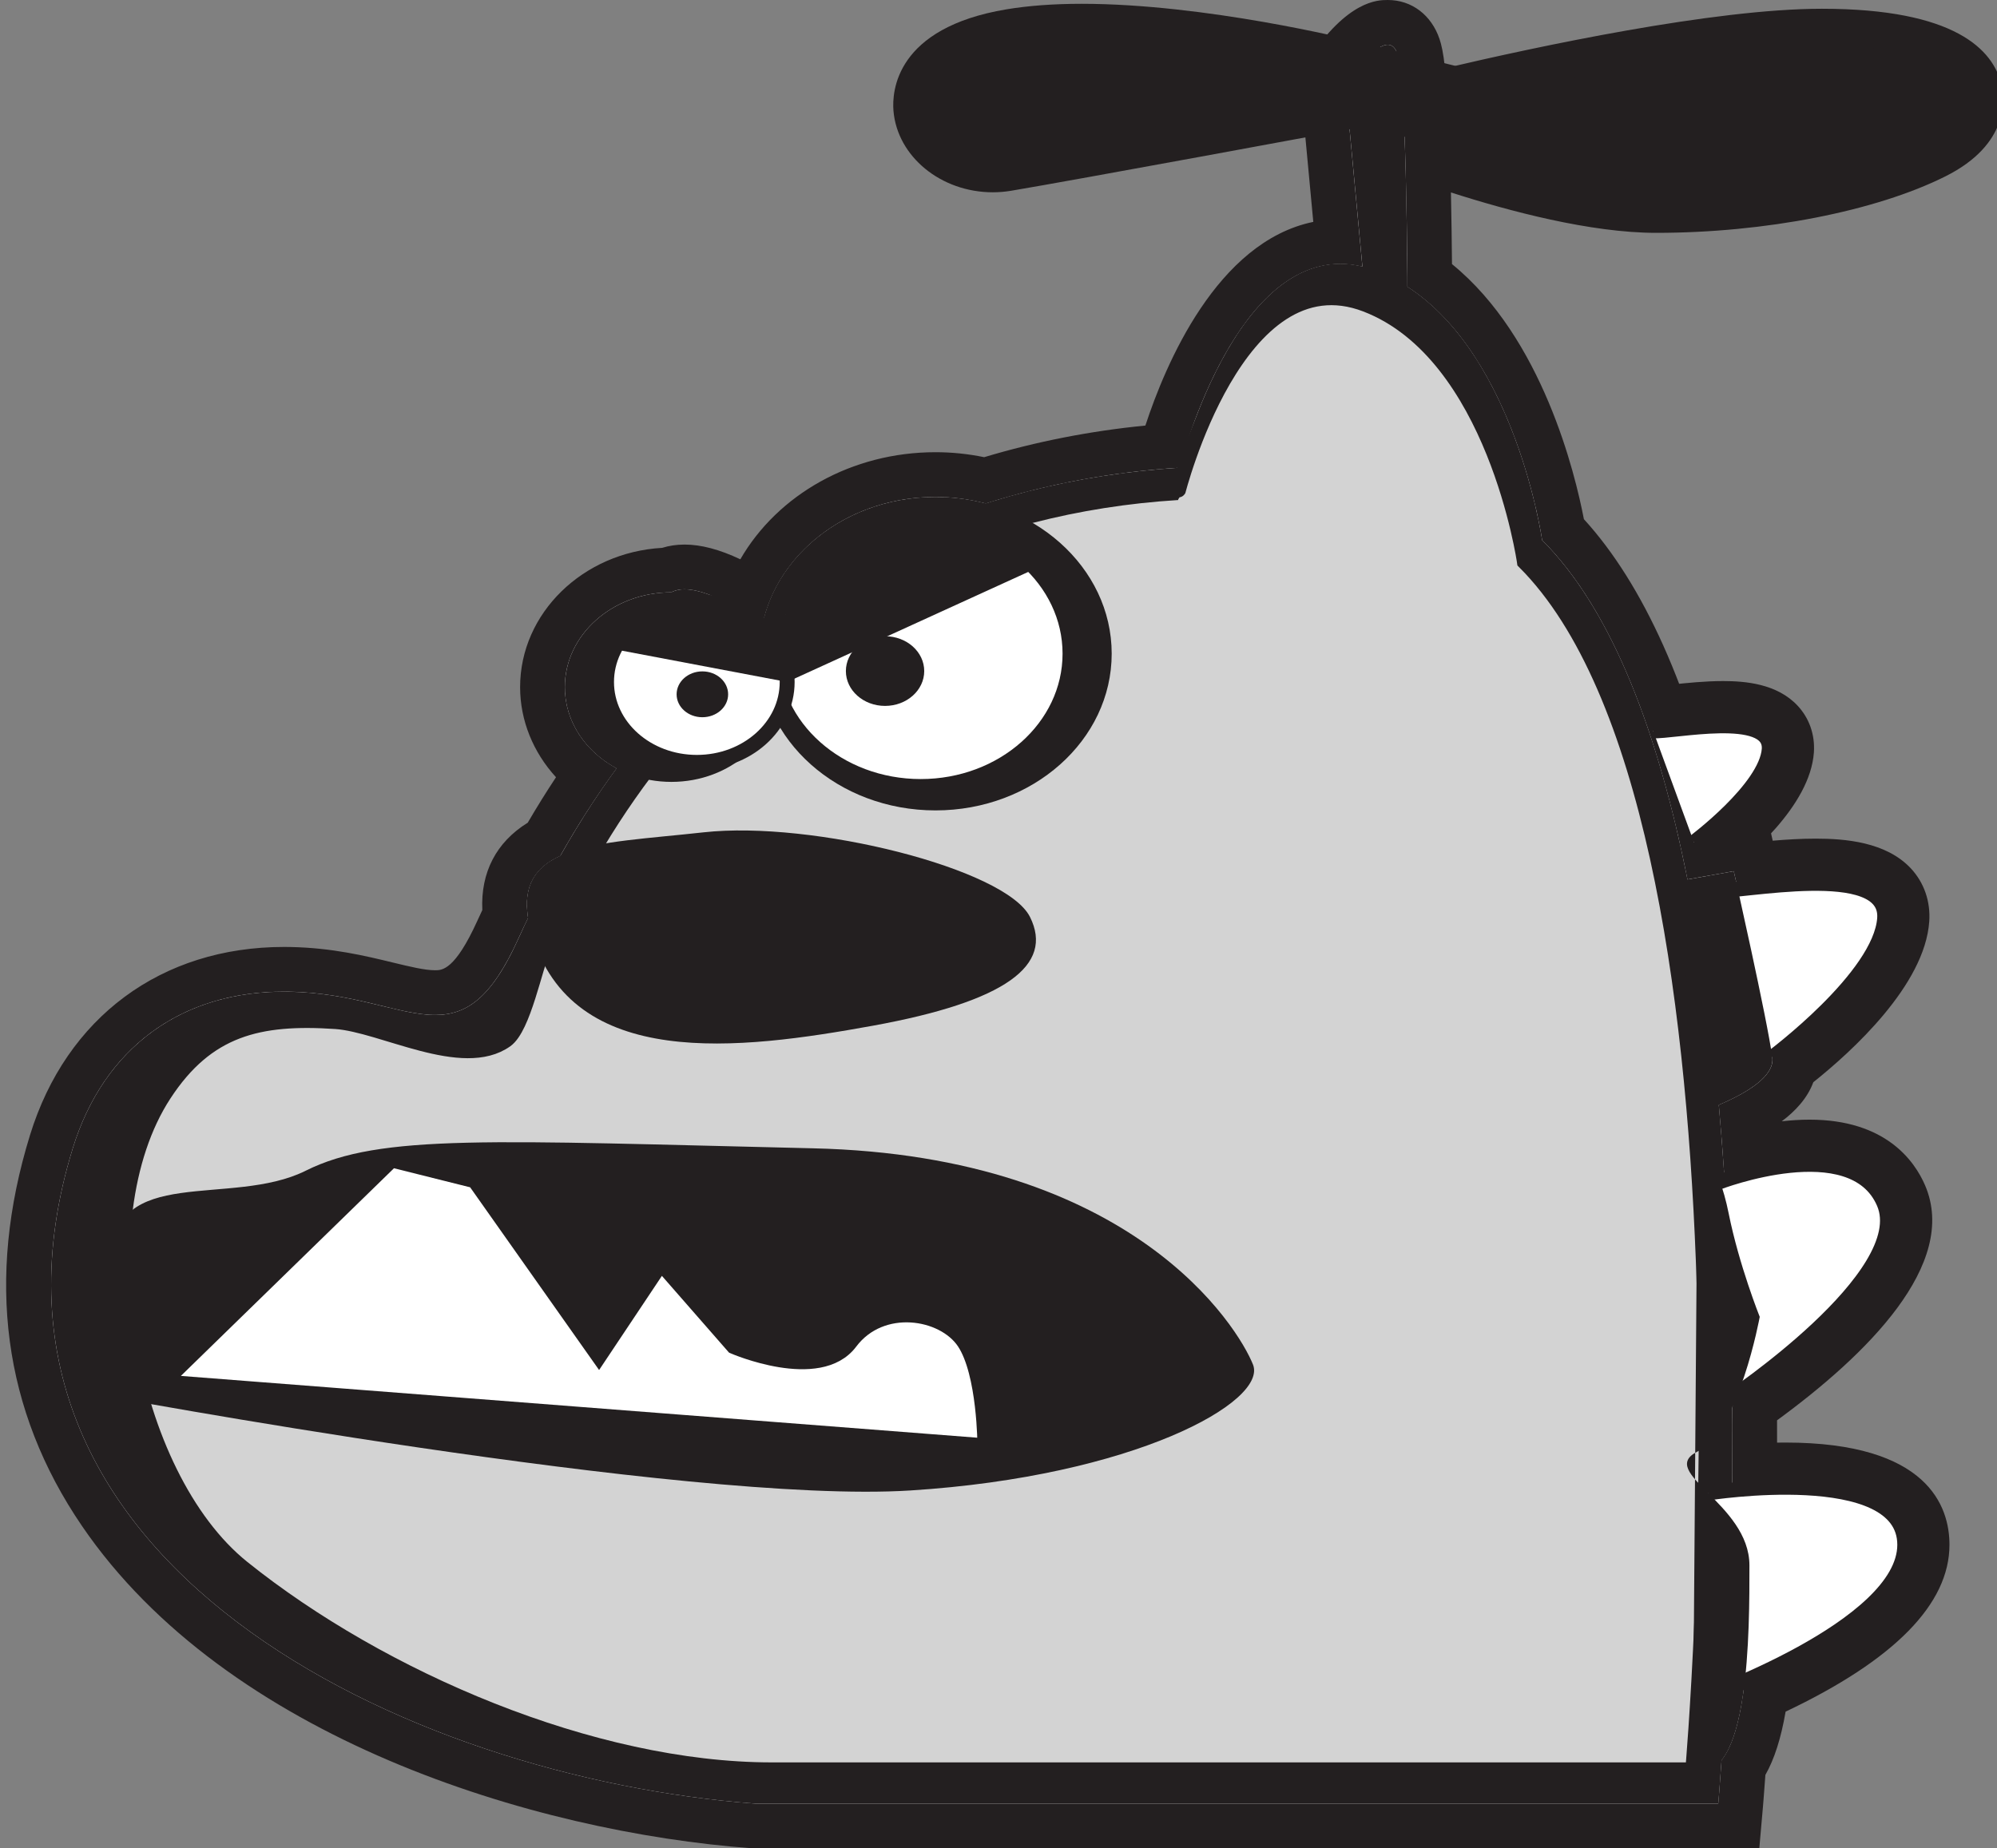 <?xml version="1.0" encoding="utf-8"?>
<!-- Generator: Adobe Illustrator 15.1.0, SVG Export Plug-In . SVG Version: 6.00 Build 0)  -->
<!DOCTYPE svg PUBLIC "-//W3C//DTD SVG 1.1//EN" "http://www.w3.org/Graphics/SVG/1.1/DTD/svg11.dtd">
<svg version="1.1" id="Layer_1" xmlns="http://www.w3.org/2000/svg" xmlns:xlink="http://www.w3.org/1999/xlink" x="0px" y="0px"
	 width="133.879px" height="123.943px" viewBox="0 0 133.879 123.943" enable-background="new 0 0 133.879 123.943"
	 xml:space="preserve">
<rect x="0" y="0" width="133.879" height="123.943" fill="#808080" stroke="none"/>
<g>
	<g>
		<path fill="#FFFFFF" d="M108.625,47.358c0,0,2.299,0.148,2.301,0.148c0.271,0,0.78-0.054,1.319-0.111
			c0.95-0.101,2.136-0.226,3.269-0.226c1.912,0,3.152,0.373,3.901,1.174c0.504,0.539,0.743,1.229,0.69,1.996
			c-0.219,3.154-4.742,6.672-5.646,7.345l-1.612,1.201L108.625,47.358z"/>
		<path fill="#231F20" d="M115.514,48.669c1.705,0,3.182,0.316,3.096,1.569c-0.182,2.622-5.045,6.242-5.045,6.242l-2.738-7.479
			c0.037,0.002,0.08,0.003,0.127,0.003C111.748,49.007,113.753,48.669,115.514,48.669 M115.514,45.669
			c-1.212,0-2.438,0.13-3.426,0.233c-0.393,0.042-0.925,0.099-1.115,0.104l-4.548-0.294l1.583,4.322l2.739,7.479l1.384,3.776
			l3.225-2.401c1.795-1.336,5.998-4.833,6.248-8.441c0.078-1.181-0.31-2.289-1.092-3.127
			C119.129,45.84,116.996,45.669,115.514,45.669L115.514,45.669z"/>
	</g>
	<g>
		<path fill="#FFFFFF" d="M50.556,122.444l-0.055-0.004c-15.443-1.145-34.964-8.067-43.762-20.957
			c-5.018-7.352-6.125-15.736-3.293-24.926c2.265-7.348,7.95-11.561,15.599-11.561l0.383,0.003c2.634,0.05,4.801,0.575,6.542,0.997
			c1.247,0.303,2.324,0.563,3.201,0.563c1.109,0,2.44-0.325,4.202-4.211c0.158-0.349,0.321-0.695,0.486-1.04
			c-0.218-2.258,0.68-3.988,2.619-5.047c0.858-1.495,1.779-2.954,2.75-4.356c-1.795-1.476-2.861-3.596-2.861-5.83
			c0-4.229,3.696-7.689,8.307-7.852c0.37-0.139,0.777-0.209,1.217-0.209c1.173,0,2.648,0.516,4.396,1.533
			c1.938-4.617,6.832-7.726,12.428-7.726c1.116,0,2.231,0.129,3.324,0.383c3.824-1.178,7.816-1.938,11.886-2.266
			c1.021-3.382,4.679-13.57,11.748-13.741l-1.021-10.92l0.295-0.441C89.96,3.314,91.493,1.5,93.038,1.5
			c0.948,0,1.715,0.601,2.052,1.607c0.133,0.396,0.294,1.145,0.438,3.328c5.357-1.3,18.771-4.352,26.611-4.352
			c6.225,0,9.983,1.397,10.582,3.936c0.189,0.802,0.279,2.838-2.966,4.461c-4.479,2.24-11.653,3.631-18.728,3.631
			c-5.023,0-11.616-2.021-15.31-3.312c0.082,2.755,0.117,5.665,0.132,7.645c6.448,4.739,8.528,14.702,8.94,17.068
			c4.163,4.375,7.358,11.677,9.512,21.727l3.077-0.548l0.293,1.297c1.249-0.129,2.682-0.256,4.049-0.256
			c2.641,0,4.32,0.483,5.289,1.521c0.608,0.651,0.896,1.49,0.834,2.426c-0.27,3.935-5.725,8.542-7.589,10.008
			c-0.375,1.604-2.155,2.705-3.44,3.333c0.061,0.716,0.115,1.433,0.168,2.146c1.221-0.303,2.785-0.592,4.332-0.592
			c4.022,0,5.684,1.903,6.367,3.501c2.036,4.751-5.18,10.903-9.937,14.314c-0.037,0.087-0.074,0.174-0.111,0.26
			c0.007,1.237,0.005,2.452-0.003,3.64c0.707-0.041,1.396-0.063,2.063-0.063c7.854,0,9.502,2.912,9.502,5.354
			c0,3.467-3.647,6.887-10.846,10.17c-0.308,2.162-0.791,3.743-1.469,4.8c-0.113,1.621-0.191,2.521-0.191,2.521l-0.121,1.368h-1.373
			H50.556V122.444z"/>
		<path fill="#231F20" d="M93.039,3c0.268,0,0.488,0.167,0.628,0.583c0.211,0.632,0.358,2.479,0.46,4.743
			c2.93-0.74,19.188-4.743,28.012-4.743c9.725,0,11.111,3.472,6.945,5.556c-4.167,2.084-11.111,3.473-18.057,3.473
			c-6.065,0-14.778-3.179-16.887-3.983c0.153,3.618,0.2,8.178,0.215,10.606c7.271,4.701,9.031,16.986,9.031,16.986
			c4.766,4.768,7.819,13.107,9.741,22.75l3.104-0.552c0,0,0.104,0.458,0.27,1.2c1.445-0.149,3.419-0.387,5.221-0.387
			c2.549,0,4.752,0.476,4.625,2.346c-0.268,3.918-7.531,9.323-7.531,9.323c0.164,1.268-1.711,2.391-3.588,3.188
			c0.15,1.679,0.278,3.36,0.388,5.037c0.946-0.32,3.36-1.053,5.698-1.053c2.098,0,4.131,0.589,4.99,2.592
			c1.799,4.2-7.279,10.984-9.785,12.756c-0.121,0.311-0.25,0.614-0.387,0.913c0.012,1.919,0.004,3.783-0.016,5.578
			c0.945-0.095,2.221-0.187,3.576-0.187c3.693,0,8.002,0.682,8.002,3.854c0,3.838-6.627,7.343-10.727,9.145
			c-0.254,2.23-0.717,4.262-1.556,5.302c-0.127,1.867-0.22,2.914-0.22,2.914H50.611C27.568,119.235-3.698,104.82,4.879,76.997
			c2.052-6.657,7.188-10.502,14.165-10.502c0.118,0,0.237,0.001,0.356,0.003c4.38,0.082,7.35,1.561,9.771,1.561
			c2.079,0,3.754-1.091,5.568-5.092c0.215-0.474,0.439-0.942,0.664-1.411c-0.353-2.188,0.517-3.411,2.154-4.159
			c1.146-2.031,2.407-3.995,3.785-5.877c-2.08-1.11-3.475-3.131-3.475-5.445c0-3.511,3.196-6.354,7.14-6.356
			c0.001,0,0.002-0.001,0.003-0.002c0.252-0.14,0.551-0.201,0.88-0.201c1.508,0,3.662,1.283,4.968,2.167
			c0.123-0.095,0.251-0.181,0.375-0.273c1.232-4.634,5.898-8.085,11.481-8.085c1.172,0,2.302,0.156,3.37,0.439
			c4.16-1.316,8.521-2.125,12.998-2.4c0,0,3.418-13.666,10.77-13.665c0.479,0,0.974,0.058,1.483,0.181l-1.14-12.211
			C90.195,5.667,91.973,2.999,93.039,3 M93.023,0c-0.676,0-2.678,0.029-5.325,4.005l-0.589,0.884l0.099,1.059l0.835,8.931
			c-6.469,1.331-9.928,9.595-11.256,13.657c-3.691,0.361-7.314,1.072-10.809,2.121c-1.075-0.223-2.169-0.334-3.263-0.334
			c-5.599,0-10.571,2.832-13.083,7.181c-1.402-0.663-2.639-0.988-3.74-0.988c-0.53,0-1.032,0.074-1.501,0.221
			c-5.305,0.298-9.523,4.373-9.523,9.34c0,2.237,0.879,4.374,2.407,6.041c-0.658,0.994-1.292,2.014-1.895,3.049
			c-2.107,1.301-3.164,3.332-3.045,5.857c-0.111,0.234-0.22,0.471-0.327,0.706c-1.511,3.331-2.373,3.331-2.836,3.331
			c-0.698,0-1.694-0.241-2.848-0.521c-1.813-0.439-4.069-0.986-6.868-1.038c-0.138-0.003-0.276-0.004-0.413-0.004
			c-8.229,0-14.596,4.717-17.032,12.618c-2.974,9.646-1.8,18.467,3.488,26.214c9.701,14.212,30.245,20.521,44.89,21.606l0.111,0.008
			h0.111h64.584h2.748l0.24-2.737c0,0,0.067-0.776,0.168-2.188c0.604-1.063,1.047-2.454,1.356-4.244
			c7.292-3.46,10.985-7.221,10.985-11.19c0-2.561-1.428-6.854-11-6.854c-0.185,0-0.369,0.002-0.557,0.005
			c0-0.505,0-1.003-0.002-1.496c5.992-4.38,12.191-10.463,9.926-15.752c-0.707-1.646-2.65-4.409-7.748-4.409
			c-0.629,0-1.254,0.042-1.862,0.11c0.893-0.668,1.714-1.53,2.116-2.62c2.563-2.045,7.48-6.504,7.772-10.783
			c0.091-1.345-0.348-2.605-1.233-3.555c-1.672-1.789-4.444-1.996-6.385-1.996c-0.965,0-1.947,0.06-2.877,0.138l-0.318-1.406
			l-2.819,0.501l-0.252,0.045c-2.153-9.361-5.265-16.31-9.269-20.7c-0.58-3.026-2.772-12.164-8.843-17.104
			c-0.013-1.373-0.034-3.063-0.071-4.805c3.887,1.25,9.365,2.71,13.756,2.71c7.291,0,14.724-1.451,19.396-3.789
			c4.321-2.162,3.967-5.253,3.756-6.147c-0.549-2.323-3.084-5.091-12.043-5.091c-7.258,0-19.093,2.538-25.264,3.988
			c-0.113-1.058-0.238-1.573-0.359-1.939C95.971,1.009,94.641,0,93.039,0l0,0C93.034,0,93.029,0,93.023,0L93.023,0z"/>
	</g>
	<g>
		<path fill="#FFFFFF" d="M66.558,11.393c-2.661,0-4.978-1.834-5.165-4.089c-0.079-0.959,0.143-4.168,6.332-5.2
			c1.387-0.23,2.998-0.349,4.789-0.349c8.129,0,17.646,2.356,18.047,2.458l6.691,1.674l-6.783,1.256
			c-0.188,0.035-18.812,3.482-22.943,4.17C67.205,11.366,66.881,11.393,66.558,11.393C66.559,11.393,66.559,11.393,66.558,11.393z"
			/>
		<path fill="#231F20" d="M72.514,3.255c8.037,0,17.682,2.413,17.682,2.413s-18.75,3.471-22.917,4.165
			c-0.243,0.041-0.483,0.06-0.72,0.06c-3.814,0-6.434-5.001,1.413-6.31C69.359,3.351,70.904,3.255,72.514,3.255 M72.514,0.255
			c-1.873,0-3.566,0.125-5.037,0.37c-7.452,1.243-7.685,5.521-7.579,6.804c0.254,3.064,3.179,5.465,6.661,5.465
			c0.404,0,0.812-0.034,1.212-0.1c4.146-0.691,22.203-4.034,22.971-4.176l13.566-2.513L90.923,2.757
			C90.516,2.656,80.825,0.255,72.514,0.255L72.514,0.255z"/>
	</g>
</g>
<g>
	<path fill="#FFFFFF" stroke="#231F20" stroke-miterlimit="10" d="M118.814,70.903c0,0,7.266-5.405,7.533-9.323
		c0.264-3.91-9.656-1.721-11.627-1.848"/>
	<path fill="#FFFFFF" stroke="#231F20" stroke-miterlimit="10" d="M113.564,56.482c0,0,4.862-3.62,5.045-6.242
		c0.177-2.618-6.469-1.15-7.784-1.235"/>
	<path fill="#231F20" d="M111.619,75.327c0,0,7.518-1.941,7.195-4.426c-0.321-2.483-2.582-12.482-2.582-12.482l-3.987,0.709"/>
	<path fill="#231F20" d="M79.084,31.361c-13.868,0.854-26.656,6.738-35.626,17.443c-3.581,4.273-6.419,9.096-8.718,14.164
		c-3.928,8.661-7.199,3.684-15.34,3.531c-7.159-0.133-12.435,3.729-14.521,10.499c-8.576,27.822,22.689,42.237,45.732,43.944h64.584
		c0,0,5.9-67.014-11.809-84.723c0,0-2.082-14.583-11.109-18.056S79.084,31.361,79.084,31.361z"/>
	<path fill="#D3D3D3" stroke="#231F20" stroke-miterlimit="10" d="M78.958,33.031c-13.49,0.83-25.865,6.646-34.46,17.162
		c-3.279,4.015-5.928,8.527-8.023,13.261c-0.619,1.397-1.373,5.451-2.554,6.295c-2.903,2.074-8.303-1.037-11.421-1.247
		c-5.146-0.346-8.624,0.481-11.499,4.89c-5.524,8.47-2.464,25.522,5.261,31.729c9.27,7.444,23.476,13.557,35.477,13.557
		c0.009,0,61.744,0,61.744,0s5.645-64.065-11.285-80.996c0,0-1.991-13.939-10.622-17.262C82.943,17.097,78.959,33.031,78.958,33.031
		z"/>
	<g>
		<g>
			<ellipse fill="#231F20" cx="62.716" cy="43.832" rx="11.812" ry="10.51"/>
			<ellipse fill="#231F20" cx="45.012" cy="46.074" rx="7.145" ry="6.356"/>
			<ellipse fill="#FFFFFF" stroke="#231F20" stroke-miterlimit="10" cx="61.725" cy="43.832" rx="10.009" ry="8.908"/>
			<ellipse fill="#FFFFFF" stroke="#231F20" stroke-miterlimit="10" cx="46.717" cy="45.732" rx="6.055" ry="5.389"/>
		</g>
		<path fill="#231F20" d="M48.814,46.557c0-0.849-0.771-1.537-1.729-1.537c-0.951,0-1.725,0.688-1.725,1.537
			c0,0.852,0.772,1.537,1.725,1.537C48.044,48.094,48.814,47.406,48.814,46.557z"/>
		<ellipse fill="#231F20" cx="59.334" cy="44.999" rx="2.626" ry="2.336"/>
	</g>
	<path fill="#231F20" d="M91.574,20.416L90.195,5.667c0,0,2.775-4.168,3.472-2.084s0.694,17.359,0.694,17.359"/>
	<path fill="#231F20" stroke="#231F20" stroke-miterlimit="10" d="M93.667,8.444c0,0,18.75-4.859,28.472-4.859
		c9.725,0,11.111,3.472,6.945,5.556c-4.167,2.084-11.111,3.474-18.057,3.474C104.083,12.612,93.667,8.444,93.667,8.444z"/>
	<path fill="#231F20" stroke="#231F20" stroke-miterlimit="10" d="M90.195,5.667c0,0-13.891-3.476-22.225-2.084
		c-8.333,1.39-4.862,6.942-0.693,6.25C71.445,9.139,90.195,5.667,90.195,5.667z"/>
	<path fill="#FFFFFF" stroke="#231F20" stroke-miterlimit="10" d="M115.195,79.278c0,0,9.025-3.473,11.107,1.391
		c2.084,4.863-10.416,13.193-10.416,13.193"/>
	<path fill="#FFFFFF" stroke="#231F20" stroke-miterlimit="10" d="M114.5,100.112c0,0,13.195-2.084,13.195,3.473
		c0,5.556-13.891,10.417-13.891,10.417"/>
	<path fill="#231F20" d="M113.807,76.5c0,0,1.392,1.39,2.082,4.86c0.695,3.473,2.084,6.942,2.084,6.942s-1.39,7.64-4.166,9.027
		c-2.775,1.389,3.475,3.474,3.475,7.64s0.048,14.902-3.797,13.701"/>
	<path fill="#231F20" d="M35.645,62.611c2.694,9.229,13.955,7.788,22.869,6.169c8.914-1.621,12.156-4.055,10.535-7.296
		c-1.621-3.239-14.587-6.48-21.88-5.672C39.875,56.623,33.842,56.442,35.645,62.611z"/>
	<path fill="#231F20" d="M41,43.5l11.771,2.23l16.563-7.563c0,0-5.334-6-11.334-3s-5.333,6-5.333,6L52,42.5
		c0,0-4.977-3.901-6.988-2.784C43.001,40.833,41,43.5,41,43.5z"/>
	<path fill="#231F20" d="M6.5,93.5c0,0,39.555,7.391,54.527,6.444C75.999,98.999,85,94,84,91.5s-8-14-29.5-14.5s-29-1-34,1.5
		s-13-0.5-13,6S6.5,93.5,6.5,93.5z"/>
	<path fill="#FFFFFF" stroke="#231F20" stroke-miterlimit="10" d="M66.027,96.947c0,0,0-4.861-1.389-6.945
		c-1.39-2.084-5.556-2.777-7.64,0c-2.084,2.776-7.819,0.287-7.819,0.287l-4.859-5.556l-4.168,6.25L31.82,79.175l-5.557-1.39
		l-15.277,14.89L66.027,96.947z"/>
</g>
</svg>

